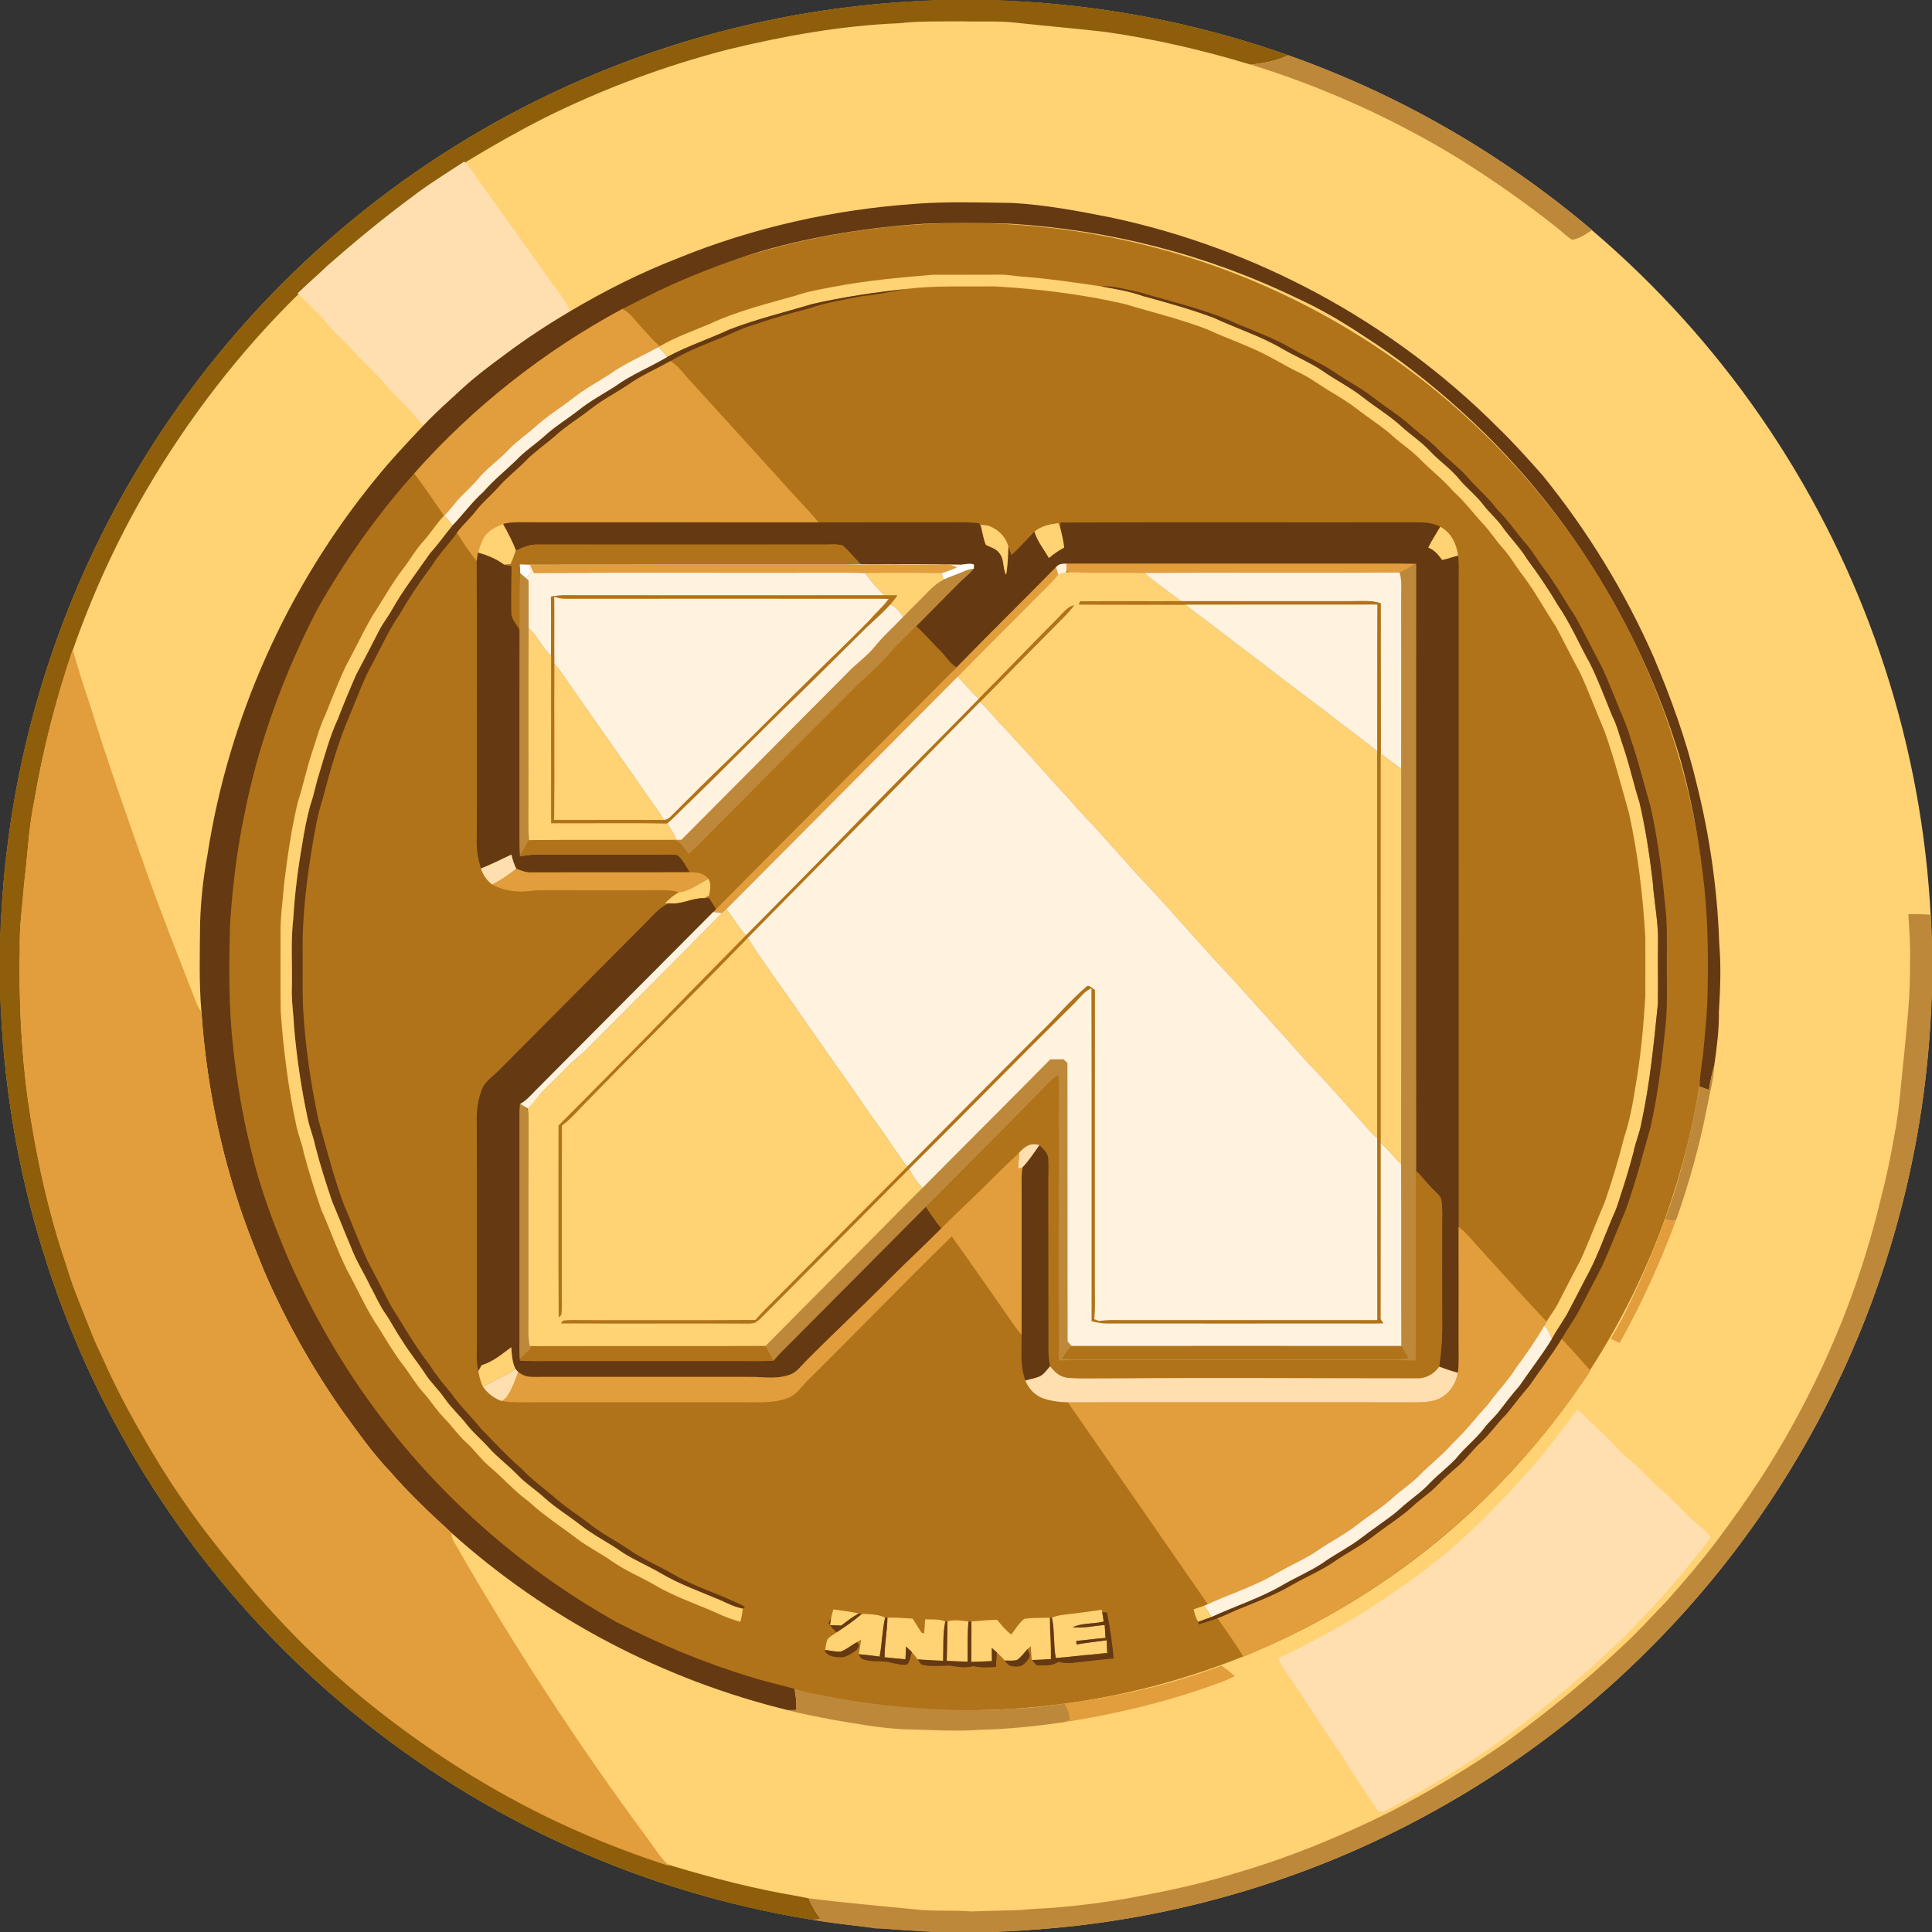 <svg width="24" height="24" viewBox="0 0 24 24" fill="none" xmlns="http://www.w3.org/2000/svg">
<rect x="0" y="0" width="24" height="24" fill="#333333" stroke="none"/>
<g clip-path="url(#clip0_5551_3338)">
<circle cx="12" cy="12" r="12" fill="#FFD274"/>
<circle cx="11.992" cy="12.008" r="9.238" fill="#B17319"/>
<path d="M11.657 0H12.328L12.345 0C13.591 0.042 14.83 0.268 16.005 0.687C15.861 0.756 15.696 0.786 15.538 0.803C14.949 0.625 14.345 0.484 13.736 0.397C13.377 0.355 13.015 0.325 12.656 0.286C12.425 0.256 12.187 0.272 11.953 0.265C11.695 0.268 11.433 0.259 11.176 0.288C10.454 0.318 9.753 0.443 9.051 0.613C8.26 0.816 7.492 1.102 6.761 1.466C6.433 1.633 6.111 1.815 5.796 2.007C5.576 2.15 5.35 2.289 5.143 2.448C4.776 2.718 4.423 3.007 4.08 3.307C3.961 3.422 3.834 3.528 3.716 3.645C2.974 4.372 2.337 5.202 1.812 6.099C1.448 6.725 1.148 7.382 0.908 8.066C0.699 8.679 0.535 9.31 0.427 9.949C0.355 10.289 0.346 10.621 0.302 10.964C0.281 11.241 0.239 11.511 0.247 11.789C0.234 12.421 0.263 13.049 0.349 13.675C0.451 14.37 0.599 15.05 0.826 15.716C0.912 16.006 1.035 16.289 1.147 16.572C1.188 16.677 1.238 16.777 1.285 16.879C1.462 17.281 1.677 17.667 1.902 18.044C2.202 18.551 2.549 19.027 2.927 19.478C3.456 20.134 4.058 20.729 4.72 21.249C5.469 21.833 6.291 22.342 7.161 22.725C7.553 22.901 7.955 23.051 8.364 23.183C8.868 23.334 9.381 23.466 9.901 23.553C9.949 23.562 9.997 23.573 10.046 23.582C10.083 23.674 10.135 23.757 10.192 23.838C10.16 23.843 10.128 23.846 10.096 23.85C7.609 23.453 5.261 22.255 3.492 20.462C2.77 19.743 2.15 18.93 1.636 18.051C0.798 16.618 0.262 15.008 0.076 13.359C0.061 13.253 0.058 13.145 0.04 13.04C0.029 12.807 0.005 12.576 0 12.343V11.672C0.008 11.348 0.039 11.027 0.065 10.704C0.089 10.559 0.101 10.411 0.124 10.265C0.428 8.167 1.302 6.158 2.628 4.503C3.07 3.95 3.564 3.438 4.094 2.97C5.271 1.939 6.653 1.142 8.134 0.639C9.269 0.25 10.459 0.041 11.657 0Z" fill="#8E5E0B"/>
<path d="M16.005 0.687C17.383 1.173 18.663 1.914 19.778 2.857C19.705 2.904 19.616 2.97 19.528 2.978C19.47 2.944 19.42 2.893 19.369 2.851C18.965 2.528 18.542 2.232 18.104 1.959C17.3 1.47 16.437 1.08 15.538 0.803C15.696 0.786 15.861 0.756 16.005 0.687Z" fill="#BE883A"/>
<path d="M5.767 2.007C5.853 2.092 5.916 2.202 5.989 2.301C6.328 2.774 6.663 3.249 7.004 3.719C7.037 3.765 7.061 3.814 7.085 3.865C6.805 4.031 6.532 4.209 6.272 4.405C6.093 4.536 5.916 4.669 5.751 4.819C5.584 4.973 5.414 5.122 5.258 5.288C5.213 5.238 5.169 5.187 5.126 5.135C5.031 5.02 4.914 4.929 4.82 4.813C4.702 4.665 4.558 4.546 4.432 4.405C4.318 4.277 4.188 4.166 4.076 4.036C3.961 3.896 3.825 3.773 3.697 3.644C3.815 3.528 3.941 3.422 4.06 3.307C4.401 3.007 4.752 2.717 5.117 2.447C5.323 2.289 5.548 2.15 5.767 2.007Z" fill="#FFDFB0"/>
<path d="M12.57 2.521C12.983 2.543 13.4 2.622 13.806 2.703C15.606 3.086 17.297 3.999 18.601 5.305C18.799 5.496 18.984 5.702 19.166 5.909C19.721 6.594 20.186 7.352 20.542 8.161C20.758 8.672 20.945 9.186 21.074 9.727C21.238 10.379 21.335 11.051 21.357 11.724C21.381 12.002 21.37 12.284 21.353 12.562C21.356 12.789 21.327 13.012 21.295 13.236C21.264 13.336 21.246 13.437 21.228 13.54C21.189 13.525 21.15 13.51 21.111 13.496C21.118 13.359 21.139 13.226 21.157 13.09C21.18 12.837 21.209 12.583 21.212 12.328C21.224 11.827 21.215 11.326 21.149 10.828C21.09 10.341 20.995 9.857 20.86 9.385C20.36 7.746 19.418 6.249 18.148 5.104C17.769 4.76 17.364 4.444 16.933 4.169C16.666 3.991 16.389 3.829 16.096 3.697C14.987 3.161 13.774 2.852 12.546 2.779C12.189 2.768 11.83 2.765 11.473 2.78C10.796 2.824 10.121 2.931 9.468 3.117C9.091 3.231 8.722 3.369 8.362 3.529C8.149 3.623 7.94 3.733 7.731 3.838C6.759 4.362 5.879 5.053 5.146 5.881C4.684 6.396 4.281 6.967 3.941 7.57C3.526 8.373 3.207 9.24 3.034 10.129C2.942 10.567 2.889 11.014 2.859 11.461C2.843 11.989 2.838 12.505 2.898 13.031C2.945 13.449 3.013 13.867 3.116 14.274C3.22 14.726 3.383 15.165 3.562 15.592C3.87 16.302 4.254 16.974 4.721 17.59C5.514 18.64 6.525 19.519 7.672 20.157C8.205 20.429 8.757 20.661 9.33 20.833C9.508 20.891 9.69 20.928 9.87 20.98C9.887 21.068 9.896 21.153 9.893 21.243C9.858 21.244 9.823 21.244 9.788 21.244C8.242 20.867 6.793 20.108 5.607 19.041C5.343 18.799 5.083 18.554 4.848 18.283C4.624 18.048 4.442 17.786 4.251 17.524C3.873 16.984 3.549 16.406 3.286 15.801C3.194 15.576 3.103 15.351 3.022 15.121C2.737 14.303 2.562 13.443 2.503 12.578C2.47 12.208 2.483 11.832 2.486 11.461C2.495 11.181 2.525 10.902 2.576 10.626C2.839 8.916 3.571 7.289 4.663 5.952C4.849 5.721 5.053 5.505 5.258 5.288C5.414 5.122 5.584 4.973 5.751 4.819C5.916 4.669 6.093 4.536 6.272 4.405C6.532 4.209 6.805 4.031 7.085 3.865C7.511 3.613 7.956 3.388 8.418 3.209C9.352 2.828 10.352 2.604 11.357 2.533C11.759 2.501 12.167 2.516 12.57 2.521Z" fill="#653912"/>
<path d="M11.59 3.413C11.87 3.412 12.15 3.414 12.429 3.412C12.524 3.411 12.615 3.432 12.71 3.437C13.033 3.462 13.354 3.509 13.675 3.557C13.853 3.589 14.03 3.618 14.201 3.678C14.498 3.759 14.791 3.841 15.079 3.948C15.354 4.077 15.666 4.176 15.931 4.333C16.094 4.428 16.272 4.502 16.428 4.606C16.595 4.724 16.776 4.811 16.937 4.939C17.094 5.062 17.269 5.167 17.415 5.302C17.531 5.406 17.66 5.49 17.766 5.605C17.885 5.731 18.028 5.826 18.135 5.961C18.229 6.071 18.341 6.157 18.429 6.273C18.5 6.367 18.59 6.441 18.658 6.537C18.758 6.679 18.882 6.799 18.972 6.948C19.107 7.13 19.234 7.315 19.348 7.511C19.507 7.739 19.618 8.003 19.755 8.247C19.857 8.456 19.939 8.675 20.026 8.889C20.091 9.016 20.121 9.151 20.168 9.284C20.245 9.511 20.295 9.744 20.367 9.972C20.442 10.292 20.491 10.618 20.53 10.945C20.548 11.211 20.607 11.477 20.596 11.742C20.594 11.984 20.598 12.227 20.595 12.469C20.544 12.966 20.497 13.456 20.391 13.945C20.37 14.073 20.316 14.189 20.292 14.316C20.244 14.493 20.193 14.669 20.134 14.843C20.105 14.937 20.077 15.03 20.033 15.118C19.925 15.373 19.833 15.641 19.697 15.882C19.621 16.032 19.543 16.18 19.465 16.329C19.404 16.432 19.334 16.529 19.276 16.635C19.255 16.57 19.23 16.517 19.185 16.466C19.194 16.449 19.203 16.433 19.212 16.417C19.258 16.341 19.312 16.273 19.353 16.194C19.445 16.013 19.538 15.833 19.634 15.654C19.742 15.416 19.833 15.169 19.936 14.93C20.026 14.668 20.107 14.403 20.174 14.134C20.243 13.927 20.283 13.714 20.316 13.5C20.382 13.126 20.416 12.753 20.439 12.375C20.439 12.133 20.439 11.891 20.439 11.649C20.41 11.132 20.348 10.612 20.237 10.106C20.139 9.76 20.052 9.414 19.929 9.075C19.826 8.837 19.737 8.59 19.627 8.355C19.524 8.167 19.43 7.974 19.329 7.785C19.191 7.578 19.076 7.36 18.926 7.16C18.831 7.04 18.76 6.908 18.657 6.796C18.575 6.705 18.511 6.601 18.427 6.511C18.302 6.377 18.195 6.231 18.058 6.108C17.934 5.965 17.788 5.85 17.654 5.718C17.546 5.603 17.417 5.521 17.301 5.417C17.163 5.292 17.008 5.199 16.862 5.084C16.759 5.004 16.65 4.938 16.539 4.871C16.406 4.794 16.287 4.699 16.148 4.633C15.943 4.535 15.754 4.41 15.545 4.323C15.367 4.243 15.182 4.179 15.006 4.095C14.665 3.963 14.317 3.881 13.969 3.776C13.44 3.654 12.901 3.589 12.359 3.558C11.986 3.562 11.617 3.544 11.245 3.591C10.86 3.633 10.476 3.689 10.098 3.775C9.75 3.879 9.4 3.963 9.06 4.094C8.809 4.213 8.536 4.299 8.289 4.434C8.254 4.392 8.219 4.35 8.181 4.31L8.197 4.301C8.391 4.188 8.607 4.111 8.814 4.025C9.15 3.866 9.525 3.774 9.882 3.673C10.036 3.619 10.194 3.594 10.354 3.563C10.764 3.484 11.174 3.448 11.59 3.413Z" fill="#FFD274"/>
<path d="M14.159 3.631C14.56 3.752 14.994 3.846 15.373 4.025C15.589 4.115 15.815 4.198 16.019 4.314C16.201 4.423 16.401 4.502 16.575 4.622C16.733 4.732 16.904 4.817 17.057 4.936C17.214 5.059 17.388 5.164 17.535 5.298C17.646 5.4 17.771 5.48 17.874 5.59C17.984 5.707 18.116 5.799 18.222 5.919C18.346 6.062 18.489 6.182 18.604 6.334C18.738 6.468 18.841 6.624 18.966 6.766C19.042 6.856 19.1 6.959 19.171 7.052C19.323 7.251 19.44 7.464 19.578 7.674C19.679 7.856 19.769 8.044 19.868 8.227C19.941 8.362 19.992 8.506 20.054 8.649C20.123 8.83 20.209 9.002 20.261 9.19C20.355 9.459 20.42 9.734 20.5 10.007C20.593 10.408 20.645 10.828 20.684 11.237C20.713 11.461 20.706 11.682 20.706 11.906C20.703 12.226 20.721 12.527 20.679 12.844C20.639 13.233 20.59 13.616 20.505 13.997C20.405 14.349 20.316 14.7 20.19 15.044C20.09 15.273 20.004 15.508 19.899 15.734C19.813 15.899 19.727 16.064 19.642 16.229C19.574 16.37 19.479 16.494 19.401 16.631C19.278 16.835 19.132 17.021 18.998 17.217C18.898 17.33 18.81 17.451 18.714 17.567C18.6 17.68 18.511 17.814 18.392 17.922C18.29 18.016 18.211 18.13 18.105 18.22C18.017 18.295 17.931 18.372 17.851 18.456C17.757 18.553 17.646 18.623 17.548 18.714C17.402 18.849 17.227 18.954 17.07 19.077C16.908 19.205 16.728 19.292 16.56 19.41C16.405 19.515 16.226 19.589 16.063 19.683C15.843 19.814 15.592 19.907 15.355 20.004C15.278 20.037 15.204 20.076 15.124 20.103C15.047 20.13 14.968 20.153 14.89 20.179C14.888 20.168 14.886 20.157 14.884 20.146C14.938 20.125 14.994 20.106 15.049 20.086C15.349 19.948 15.668 19.847 15.947 19.681C16.104 19.591 16.277 19.517 16.428 19.417C16.542 19.334 16.667 19.269 16.785 19.191C16.89 19.126 16.982 19.045 17.084 18.975C17.186 18.9 17.297 18.829 17.39 18.743C17.513 18.63 17.652 18.541 17.766 18.418C17.869 18.311 17.991 18.222 18.091 18.113C18.198 17.977 18.337 17.874 18.44 17.735C18.49 17.669 18.553 17.615 18.606 17.551C18.694 17.436 18.781 17.323 18.876 17.214C19.008 17.02 19.153 16.836 19.276 16.634C19.334 16.529 19.404 16.431 19.465 16.328C19.543 16.18 19.621 16.032 19.697 15.882C19.833 15.641 19.925 15.373 20.033 15.118C20.077 15.03 20.105 14.937 20.134 14.843C20.193 14.669 20.244 14.492 20.292 14.315C20.316 14.189 20.37 14.072 20.391 13.945C20.497 13.456 20.544 12.966 20.595 12.469C20.598 12.227 20.594 11.984 20.596 11.742C20.607 11.477 20.548 11.211 20.53 10.945C20.491 10.618 20.442 10.292 20.367 9.971C20.295 9.744 20.245 9.51 20.168 9.284C20.121 9.151 20.091 9.016 20.026 8.889C19.939 8.675 19.857 8.455 19.755 8.247C19.618 8.003 19.507 7.739 19.348 7.51C19.234 7.314 19.107 7.129 18.972 6.948C18.882 6.798 18.758 6.679 18.658 6.537C18.59 6.441 18.5 6.366 18.429 6.273C18.341 6.157 18.229 6.071 18.135 5.961C18.028 5.826 17.885 5.73 17.766 5.605C17.66 5.49 17.531 5.405 17.415 5.302C17.269 5.166 17.094 5.062 16.937 4.939C16.776 4.811 16.595 4.724 16.428 4.605C16.272 4.502 16.094 4.427 15.931 4.333C15.666 4.176 15.354 4.077 15.079 3.948C14.791 3.841 14.498 3.758 14.201 3.678C14.03 3.617 13.853 3.589 13.675 3.557C13.836 3.547 14.001 3.6 14.159 3.631Z" fill="#653912"/>
<path d="M11.245 3.591C11.063 3.628 10.883 3.66 10.698 3.681C10.479 3.724 10.257 3.759 10.047 3.832C9.808 3.894 9.573 3.962 9.34 4.042C9.207 4.081 9.087 4.147 8.958 4.197C8.742 4.283 8.53 4.368 8.328 4.485C8.147 4.589 7.961 4.665 7.794 4.785C7.643 4.886 7.484 4.967 7.34 5.08C7.195 5.194 7.037 5.289 6.901 5.412C6.78 5.519 6.647 5.607 6.534 5.722C6.421 5.838 6.294 5.935 6.188 6.056C6.1 6.156 5.998 6.238 5.916 6.343C5.842 6.44 5.75 6.519 5.677 6.617C5.578 6.761 5.453 6.88 5.362 7.031C5.216 7.226 5.083 7.425 4.961 7.637C4.831 7.822 4.744 8.025 4.637 8.224C4.521 8.428 4.44 8.655 4.35 8.872C4.201 9.212 4.101 9.576 4.006 9.934C3.948 10.108 3.917 10.294 3.885 10.474C3.811 10.921 3.752 11.382 3.76 11.836C3.762 12.058 3.756 12.281 3.764 12.503C3.789 12.975 3.857 13.446 3.955 13.908C4.053 14.259 4.142 14.611 4.268 14.954C4.369 15.188 4.457 15.43 4.565 15.662C4.664 15.845 4.756 16.032 4.853 16.216C5.011 16.464 5.153 16.72 5.334 16.952C5.419 17.085 5.516 17.203 5.617 17.323C5.722 17.475 5.856 17.598 5.97 17.742C6.136 17.912 6.296 18.086 6.475 18.242C6.598 18.372 6.739 18.476 6.876 18.59C7.021 18.723 7.186 18.822 7.34 18.943C7.489 19.059 7.654 19.142 7.809 19.247C7.987 19.372 8.19 19.453 8.378 19.564C8.657 19.726 8.972 19.81 9.254 19.961L9.228 19.984C9.13 19.964 9.042 19.922 8.952 19.879C8.707 19.776 8.441 19.681 8.212 19.546C8.058 19.456 7.892 19.386 7.741 19.291C7.563 19.163 7.375 19.075 7.204 18.94C7.055 18.823 6.902 18.732 6.764 18.607C6.652 18.505 6.528 18.427 6.424 18.317C6.312 18.201 6.183 18.108 6.075 17.988C5.987 17.889 5.884 17.804 5.802 17.7C5.714 17.586 5.605 17.491 5.523 17.371C5.45 17.265 5.355 17.179 5.285 17.071C5.19 16.925 5.078 16.791 4.988 16.642C4.914 16.535 4.857 16.418 4.782 16.311C4.707 16.203 4.657 16.079 4.592 15.963C4.516 15.804 4.421 15.658 4.36 15.492C4.28 15.306 4.209 15.116 4.128 14.931C4.049 14.699 3.975 14.465 3.914 14.228C3.892 14.115 3.845 14.01 3.823 13.898C3.742 13.52 3.685 13.135 3.652 12.75C3.646 12.585 3.618 12.424 3.626 12.258C3.632 11.977 3.61 11.693 3.643 11.414C3.661 11.108 3.699 10.802 3.752 10.501C3.777 10.336 3.809 10.171 3.852 10.011C3.899 9.88 3.922 9.742 3.965 9.61C4.034 9.382 4.097 9.147 4.197 8.931C4.268 8.745 4.345 8.562 4.424 8.38C4.521 8.197 4.618 8.014 4.711 7.829C4.758 7.738 4.823 7.659 4.872 7.569C5.011 7.323 5.184 7.102 5.344 6.87C5.443 6.761 5.527 6.641 5.621 6.527C5.753 6.389 5.864 6.235 6.007 6.107C6.131 5.964 6.277 5.848 6.412 5.717C6.519 5.602 6.648 5.521 6.764 5.416C6.894 5.297 7.05 5.203 7.19 5.093C7.334 4.979 7.489 4.896 7.643 4.799C7.842 4.652 8.075 4.562 8.289 4.434C8.536 4.299 8.809 4.212 9.06 4.094C9.4 3.963 9.75 3.879 10.098 3.775C10.476 3.689 10.86 3.633 11.245 3.591Z" fill="#653912"/>
<path d="M7.731 3.838C7.84 3.892 7.894 3.99 7.977 4.076C8.053 4.153 8.113 4.234 8.197 4.301L8.181 4.31C7.976 4.424 7.756 4.516 7.568 4.652C7.42 4.748 7.267 4.828 7.128 4.938C6.966 5.065 6.787 5.173 6.637 5.312C6.525 5.411 6.401 5.493 6.299 5.604C6.185 5.725 6.046 5.818 5.941 5.946C5.877 6.023 5.804 6.09 5.733 6.161C5.656 6.238 5.598 6.33 5.518 6.405L5.516 6.406C5.395 6.23 5.274 6.052 5.146 5.881C5.879 5.054 6.759 4.362 7.731 3.838Z" fill="#E29E3C"/>
<path d="M8.181 4.31C8.219 4.349 8.254 4.391 8.289 4.434C8.075 4.562 7.842 4.652 7.643 4.798C7.489 4.896 7.334 4.978 7.19 5.093C7.05 5.203 6.894 5.297 6.764 5.416C6.648 5.521 6.519 5.602 6.412 5.717C6.277 5.848 6.131 5.964 6.007 6.107C5.864 6.235 5.753 6.389 5.621 6.527C5.587 6.486 5.553 6.444 5.518 6.404C5.598 6.33 5.656 6.238 5.733 6.161C5.804 6.09 5.877 6.023 5.941 5.946C6.046 5.818 6.185 5.725 6.299 5.604C6.401 5.493 6.525 5.411 6.637 5.312C6.787 5.173 6.966 5.065 7.128 4.938C7.267 4.828 7.42 4.748 7.568 4.652C7.756 4.516 7.976 4.424 8.181 4.31Z" fill="#FFF2DE"/>
<path d="M8.328 4.485C8.414 4.537 8.471 4.613 8.536 4.689C8.91 5.101 9.285 5.51 9.671 5.937C9.834 6.124 10.01 6.299 10.169 6.489C8.971 6.488 7.774 6.489 6.576 6.489C6.464 6.488 6.359 6.481 6.249 6.509C6.172 6.539 6.1 6.571 6.043 6.634C5.986 6.696 5.962 6.786 5.939 6.865C5.93 6.9 5.926 6.935 5.922 6.971C5.833 6.859 5.75 6.741 5.677 6.617C5.75 6.519 5.842 6.44 5.916 6.343C5.998 6.238 6.1 6.156 6.188 6.056C6.294 5.935 6.421 5.838 6.534 5.723C6.647 5.607 6.78 5.519 6.901 5.412C7.037 5.289 7.195 5.194 7.34 5.08C7.484 4.967 7.643 4.886 7.794 4.786C7.961 4.665 8.147 4.589 8.328 4.485Z" fill="#E29E3C"/>
<path d="M5.516 6.406L5.518 6.405C5.553 6.444 5.587 6.486 5.621 6.527C5.527 6.641 5.443 6.761 5.344 6.87C5.183 7.102 5.011 7.323 4.872 7.569C4.823 7.659 4.758 7.738 4.711 7.829C4.618 8.014 4.521 8.197 4.424 8.381C4.345 8.562 4.268 8.745 4.197 8.931C4.097 9.147 4.034 9.382 3.965 9.61C3.922 9.742 3.899 9.88 3.852 10.011C3.809 10.171 3.777 10.336 3.752 10.501C3.699 10.802 3.661 11.108 3.643 11.414C3.61 11.693 3.632 11.977 3.626 12.258C3.618 12.424 3.646 12.585 3.652 12.75C3.685 13.135 3.742 13.52 3.823 13.898C3.845 14.011 3.892 14.115 3.914 14.228C3.975 14.465 4.049 14.699 4.128 14.931C4.208 15.117 4.28 15.306 4.36 15.492C4.421 15.658 4.516 15.804 4.592 15.963C4.657 16.079 4.707 16.203 4.782 16.311C4.857 16.418 4.914 16.535 4.988 16.642C5.078 16.792 5.19 16.925 5.285 17.071C5.355 17.179 5.45 17.265 5.523 17.371C5.605 17.491 5.714 17.586 5.802 17.701C5.884 17.804 5.987 17.889 6.075 17.988C6.183 18.108 6.312 18.201 6.424 18.318C6.528 18.427 6.652 18.505 6.764 18.607C6.902 18.732 7.055 18.823 7.204 18.94C7.375 19.075 7.563 19.163 7.741 19.291C7.892 19.386 8.058 19.456 8.212 19.546C8.441 19.681 8.707 19.776 8.952 19.88C9.042 19.922 9.13 19.964 9.228 19.984C9.221 20.039 9.213 20.094 9.196 20.147C9.097 20.117 9.001 20.085 8.909 20.04C8.659 19.928 8.379 19.835 8.135 19.691C7.963 19.591 7.772 19.513 7.61 19.4C7.467 19.299 7.31 19.221 7.169 19.116C6.97 18.962 6.759 18.83 6.575 18.658C6.389 18.524 6.242 18.352 6.067 18.206C5.967 18.119 5.892 18.009 5.793 17.92C5.689 17.827 5.613 17.712 5.515 17.613C5.421 17.518 5.353 17.404 5.263 17.304C5.168 17.201 5.1 17.079 5.015 16.968C4.902 16.822 4.804 16.658 4.708 16.5C4.553 16.276 4.444 16.017 4.311 15.778C4.19 15.533 4.1 15.272 3.989 15.022C3.91 14.791 3.836 14.557 3.774 14.321C3.75 14.201 3.701 14.089 3.678 13.969C3.58 13.509 3.521 13.039 3.487 12.57C3.482 12.247 3.486 11.924 3.485 11.602C3.481 11.39 3.514 11.178 3.531 10.965C3.572 10.632 3.62 10.297 3.698 9.97C3.76 9.78 3.8 9.585 3.861 9.394C3.92 9.219 3.966 9.036 4.046 8.87C4.125 8.671 4.204 8.471 4.294 8.277C4.405 8.074 4.504 7.865 4.617 7.664C4.75 7.463 4.86 7.259 5.005 7.069C5.094 6.953 5.164 6.827 5.263 6.719C5.354 6.618 5.422 6.503 5.516 6.406Z" fill="#FFD274"/>
<path d="M6.576 6.488C7.774 6.489 8.971 6.488 10.169 6.489C10.728 6.488 11.287 6.489 11.846 6.488C11.952 6.486 12.057 6.488 12.163 6.5C12.172 6.52 12.181 6.54 12.191 6.56C12.208 6.629 12.219 6.702 12.246 6.767C12.303 6.8 12.368 6.81 12.41 6.865C12.482 6.949 12.45 7.044 12.498 7.141C12.519 7.026 12.522 6.907 12.526 6.79C12.538 6.825 12.551 6.861 12.564 6.896C12.665 6.804 12.754 6.702 12.85 6.604C12.885 6.722 12.969 6.825 13.03 6.932C13.089 6.881 13.15 6.839 13.219 6.802C13.211 6.72 13.191 6.641 13.172 6.562C13.172 6.538 13.173 6.514 13.173 6.491C14.643 6.485 16.113 6.491 17.583 6.488C17.691 6.488 17.794 6.493 17.892 6.543C17.842 6.63 17.786 6.712 17.743 6.802C17.825 6.835 17.864 6.889 17.916 6.956C17.983 6.941 18.048 6.917 18.114 6.901C18.125 7.008 18.12 7.111 18.12 7.219C18.12 9.893 18.121 12.568 18.12 15.242C18.121 15.732 18.12 16.221 18.12 16.711C18.12 16.827 18.127 16.937 18.11 17.053C18.031 17.033 17.954 17.004 17.877 16.977C17.905 16.788 17.919 16.597 17.915 16.406C17.914 16.008 17.914 15.609 17.914 15.211C17.914 15.111 17.921 15.005 17.904 14.906C17.897 14.859 17.848 14.822 17.817 14.789C17.735 14.713 17.672 14.622 17.591 14.545C17.59 12.031 17.59 9.517 17.591 7.003L17.576 7.005C17.462 7.003 17.348 7.001 17.233 7.002C15.906 7.002 14.578 7.003 13.251 7.002C13.193 7.003 13.157 7.002 13.116 7.047C12.707 7.464 12.29 7.873 11.882 8.292C11.79 8.236 11.748 8.148 11.67 8.075C11.572 7.978 11.483 7.871 11.38 7.78C11.557 7.599 11.737 7.421 11.915 7.24C11.975 7.179 12.042 7.13 12.097 7.065C12.099 7.047 12.099 7.03 12.098 7.013C12.052 6.994 11.99 7.009 11.942 7.015C11.526 7.005 11.11 7.011 10.695 7.011C10.617 6.935 10.549 6.847 10.467 6.776C10.388 6.754 10.296 6.768 10.214 6.765C9.034 6.765 7.849 6.765 6.669 6.765C6.573 6.763 6.495 6.802 6.409 6.839C6.366 6.724 6.308 6.617 6.249 6.509C6.359 6.481 6.464 6.488 6.576 6.488Z" fill="#653912"/>
<path d="M13.146 6.498C13.155 6.519 13.164 6.54 13.172 6.562C13.191 6.641 13.211 6.72 13.219 6.802C13.15 6.839 13.089 6.881 13.03 6.932C12.969 6.825 12.885 6.722 12.85 6.604C12.936 6.531 13.037 6.514 13.146 6.498Z" fill="#FFD274"/>
<path d="M6.249 6.509C6.308 6.617 6.366 6.724 6.409 6.839C6.388 6.896 6.37 6.956 6.342 7.009C6.315 7.012 6.289 7.014 6.262 7.016C6.164 6.942 6.055 6.899 5.939 6.865C5.962 6.786 5.986 6.696 6.043 6.634C6.099 6.571 6.172 6.539 6.249 6.509Z" fill="#FFD274"/>
<path d="M12.182 6.52C12.209 6.522 12.237 6.524 12.264 6.527C12.387 6.563 12.495 6.663 12.526 6.79C12.522 6.907 12.519 7.026 12.498 7.141C12.45 7.044 12.482 6.949 12.41 6.865C12.368 6.81 12.303 6.8 12.246 6.767C12.219 6.702 12.208 6.629 12.191 6.56L12.182 6.52Z" fill="#FFD274"/>
<path d="M17.892 6.543C18.031 6.622 18.089 6.748 18.114 6.901C18.048 6.917 17.983 6.941 17.916 6.956C17.864 6.889 17.825 6.835 17.743 6.802C17.786 6.712 17.842 6.63 17.892 6.543Z" fill="#FFD274"/>
<path d="M6.669 6.765C7.849 6.766 9.034 6.765 10.214 6.765C10.296 6.768 10.388 6.754 10.467 6.776C10.549 6.847 10.617 6.935 10.695 7.011C10.504 7.016 10.312 7.013 10.121 7.014C8.935 7.014 7.748 7.013 6.563 7.015C6.527 7.014 6.492 7.012 6.457 7.011C6.46 7.048 6.462 7.085 6.463 7.123C6.448 7.358 6.458 7.592 6.455 7.827C6.422 7.761 6.352 7.693 6.352 7.618C6.345 7.424 6.354 7.228 6.354 7.034C6.323 7.028 6.292 7.022 6.262 7.016C6.289 7.014 6.315 7.012 6.342 7.009C6.37 6.956 6.388 6.896 6.409 6.839C6.495 6.802 6.573 6.763 6.669 6.765Z" fill="#B17319"/>
<path d="M5.939 6.865C6.055 6.899 6.164 6.942 6.262 7.015C6.292 7.022 6.323 7.028 6.354 7.034C6.354 7.228 6.345 7.424 6.352 7.618C6.352 7.693 6.422 7.761 6.455 7.827C6.453 8.593 6.454 9.359 6.454 10.125C6.455 10.292 6.45 10.458 6.459 10.625L6.458 10.639C6.528 10.626 6.598 10.616 6.669 10.616C7.167 10.618 7.665 10.616 8.162 10.616C8.246 10.617 8.333 10.61 8.416 10.622C8.483 10.673 8.524 10.766 8.57 10.836C7.913 10.838 7.256 10.835 6.599 10.837C6.532 10.84 6.476 10.814 6.414 10.793C6.385 10.734 6.367 10.679 6.353 10.615C6.228 10.675 6.104 10.736 5.975 10.789C5.935 10.661 5.916 10.541 5.923 10.406C5.924 9.261 5.926 8.116 5.922 6.97C5.926 6.935 5.93 6.9 5.939 6.865Z" fill="#653912"/>
<path d="M6.457 7.011C6.492 7.012 6.527 7.014 6.563 7.015C6.574 7.044 6.586 7.073 6.598 7.101C6.578 7.13 6.558 7.159 6.538 7.187C6.513 7.166 6.488 7.144 6.463 7.123C6.462 7.085 6.46 7.048 6.457 7.011Z" fill="white"/>
<path d="M6.563 7.015C7.748 7.013 8.935 7.014 10.121 7.014C10.312 7.013 10.504 7.016 10.695 7.011C11.11 7.011 11.526 7.005 11.942 7.015C11.924 7.033 11.905 7.044 11.884 7.049C11.834 7.022 11.786 7.013 11.73 7.015C11.326 7.02 10.921 7.011 10.517 7.02C9.207 7.021 7.897 7.019 6.588 7.022C6.603 7.054 6.617 7.085 6.633 7.117C7.927 7.111 9.222 7.117 10.517 7.114C10.596 7.114 10.674 7.116 10.752 7.117C10.816 7.224 10.903 7.307 10.988 7.396C9.727 7.397 8.467 7.396 7.206 7.396C7.083 7.397 6.965 7.387 6.844 7.412C6.847 7.658 6.844 7.904 6.846 8.149C6.731 8.049 6.683 7.901 6.567 7.806C6.564 7.607 6.567 7.409 6.564 7.211C6.555 7.203 6.547 7.195 6.538 7.188C6.558 7.159 6.578 7.13 6.598 7.102C6.586 7.073 6.574 7.044 6.563 7.015Z" fill="#FFF2DE"/>
<path d="M11.942 7.015C11.99 7.009 12.052 6.994 12.098 7.013C12.099 7.03 12.099 7.047 12.097 7.065C12.052 7.071 12.013 7.081 11.972 7.1C11.889 7.138 11.802 7.163 11.72 7.202C11.713 7.174 11.705 7.146 11.697 7.117C11.762 7.1 11.823 7.075 11.884 7.049C11.905 7.044 11.924 7.033 11.942 7.015Z" fill="white"/>
<path d="M13.251 7.002C13.25 7.031 13.249 7.061 13.247 7.09L13.243 7.111C13.21 7.121 13.178 7.13 13.145 7.139C13.135 7.108 13.125 7.077 13.116 7.047C13.157 7.002 13.193 7.003 13.251 7.002Z" fill="#FFF2DE"/>
<path d="M13.251 7.002C14.578 7.003 15.906 7.002 17.233 7.002C17.348 7.001 17.462 7.003 17.576 7.005C17.515 7.046 17.455 7.087 17.386 7.112C16.33 7.12 15.271 7.11 14.216 7.117C14.001 7.113 13.787 7.115 13.572 7.115C13.477 7.114 13.379 7.121 13.285 7.108C13.272 7.102 13.259 7.096 13.247 7.09C13.249 7.061 13.25 7.031 13.251 7.002Z" fill="#E29E3C"/>
<path d="M17.576 7.005L17.591 7.003C17.59 9.517 17.59 12.031 17.591 14.545C17.585 15.331 17.596 16.117 17.586 16.903C17.484 16.903 17.382 16.898 17.28 16.896C16.052 16.897 14.824 16.897 13.595 16.896C13.448 16.895 13.3 16.9 13.152 16.902C13.149 15.862 13.152 14.822 13.151 13.781C13.15 13.638 13.155 13.496 13.146 13.353C13.052 13.415 12.984 13.5 12.905 13.579C12.439 14.052 11.969 14.521 11.502 14.992C10.96 15.538 10.417 16.082 9.875 16.628C9.785 16.719 9.692 16.806 9.609 16.904C9.576 16.843 9.542 16.782 9.509 16.721C10.097 16.128 10.688 15.536 11.275 14.941C11.336 14.879 11.399 14.818 11.461 14.756C11.988 14.223 12.521 13.694 13.047 13.16C13.102 13.159 13.158 13.159 13.213 13.159C13.229 13.175 13.244 13.19 13.26 13.206C13.262 14.359 13.259 15.511 13.262 16.663C13.278 16.683 13.294 16.702 13.311 16.721C13.263 16.767 13.229 16.821 13.196 16.878C13.345 16.885 13.493 16.881 13.642 16.882C14.816 16.882 15.99 16.882 17.163 16.882C17.274 16.883 17.385 16.884 17.495 16.874C17.468 16.822 17.439 16.77 17.408 16.72C17.404 15.967 17.409 15.214 17.405 14.461C17.408 12.824 17.407 11.187 17.406 9.55C17.407 8.835 17.406 8.121 17.406 7.406C17.405 7.304 17.417 7.211 17.386 7.112C17.455 7.087 17.515 7.046 17.576 7.005Z" fill="#BE883A"/>
<path d="M6.588 7.022C7.897 7.019 9.207 7.021 10.517 7.02C10.921 7.011 11.326 7.02 11.73 7.015C11.786 7.013 11.834 7.022 11.884 7.049C11.823 7.075 11.762 7.1 11.697 7.117C11.383 7.114 11.068 7.113 10.752 7.117C10.674 7.116 10.596 7.114 10.517 7.114C9.222 7.117 7.927 7.111 6.633 7.117C6.617 7.085 6.603 7.054 6.588 7.022Z" fill="#E29E3C"/>
<path d="M13.116 7.047C13.125 7.077 13.135 7.108 13.145 7.139C13.081 7.216 13.011 7.286 12.939 7.356C12.592 7.706 12.244 8.054 11.897 8.405C10.941 9.365 9.979 10.335 9.023 11.292C9.005 11.309 8.986 11.325 8.968 11.342C8.932 11.337 8.896 11.333 8.859 11.33C8.871 11.318 8.883 11.306 8.895 11.293C9.826 10.351 10.764 9.415 11.697 8.475C11.758 8.413 11.821 8.353 11.882 8.292C12.29 7.873 12.707 7.464 13.116 7.047Z" fill="#E29E3C"/>
<path d="M12.097 7.065C12.042 7.13 11.975 7.179 11.915 7.24C11.737 7.421 11.557 7.599 11.38 7.78C11.265 7.893 11.149 8.003 11.046 8.126C10.886 8.311 10.694 8.458 10.527 8.635C9.902 9.264 9.275 9.892 8.65 10.522C8.619 10.552 8.587 10.581 8.556 10.61C8.487 10.533 8.461 10.443 8.345 10.433L8.4 10.432C8.422 10.432 8.443 10.432 8.465 10.431C9.15 9.744 9.834 9.056 10.518 8.368C10.627 8.249 10.761 8.162 10.864 8.036C10.972 7.9 11.101 7.789 11.22 7.663C11.328 7.555 11.437 7.446 11.544 7.337C11.597 7.282 11.654 7.238 11.72 7.202C11.802 7.163 11.889 7.138 11.972 7.1C12.013 7.081 12.052 7.071 12.097 7.065Z" fill="#BE883A"/>
<path d="M13.285 7.108C13.285 7.108 13.477 7.114 13.572 7.115C13.787 7.115 14.001 7.113 14.216 7.117C14.359 7.243 14.519 7.352 14.671 7.468C14.253 7.471 13.835 7.464 13.417 7.471L13.403 7.509C13.845 7.512 14.287 7.509 14.728 7.511C14.828 7.601 14.938 7.673 15.044 7.754C15.265 7.922 15.483 8.094 15.707 8.259C16.002 8.495 16.311 8.712 16.607 8.948C16.776 9.072 16.942 9.201 17.108 9.331C17.109 10.934 17.109 12.537 17.108 14.139C17.033 14.074 16.969 13.999 16.906 13.922C16.687 13.688 16.484 13.442 16.257 13.216C15.943 12.86 15.624 12.507 15.307 12.155C14.95 11.78 14.613 11.384 14.26 11.004C14.075 10.814 13.906 10.61 13.726 10.416C13.591 10.255 13.436 10.111 13.301 9.949C13.001 9.627 12.716 9.289 12.409 8.973C12.332 8.887 12.26 8.797 12.174 8.719C12.492 8.397 12.809 8.077 13.126 7.755C13.201 7.677 13.28 7.607 13.343 7.518C13.251 7.543 13.208 7.615 13.143 7.678C12.813 8.01 12.49 8.349 12.159 8.681C12.066 8.594 11.982 8.5 11.897 8.405C12.244 8.054 12.592 7.706 12.939 7.356C13.011 7.286 13.081 7.216 13.145 7.139C13.178 7.13 13.21 7.121 13.243 7.111L13.285 7.108Z" fill="#FFD274"/>
<path d="M6.463 7.123C6.488 7.144 6.513 7.166 6.538 7.187C6.547 7.195 6.555 7.203 6.564 7.21C6.567 7.409 6.564 7.607 6.567 7.806C6.562 8.602 6.567 9.399 6.564 10.195C6.563 10.276 6.565 10.356 6.572 10.436C6.537 10.5 6.497 10.562 6.459 10.625C6.45 10.458 6.455 10.292 6.454 10.125C6.454 9.359 6.453 8.593 6.455 7.827C6.458 7.592 6.448 7.357 6.463 7.123Z" fill="#BE883A"/>
<path d="M10.752 7.117C11.068 7.113 11.383 7.114 11.697 7.117C11.705 7.146 11.713 7.174 11.72 7.202C11.654 7.238 11.597 7.282 11.544 7.337C11.437 7.446 11.328 7.555 11.22 7.663C11.174 7.6 11.135 7.54 11.06 7.508C11.09 7.473 11.118 7.435 11.147 7.397C11.094 7.396 11.041 7.396 10.988 7.396C10.903 7.307 10.816 7.224 10.752 7.117Z" fill="#FFD274"/>
<path d="M14.216 7.117C15.271 7.11 16.33 7.12 17.386 7.112C17.417 7.211 17.405 7.304 17.406 7.406C17.406 8.121 17.407 8.835 17.406 9.55C17.318 9.491 17.236 9.426 17.152 9.363C17.151 8.74 17.153 8.117 17.151 7.494C17.03 7.454 16.914 7.47 16.79 7.468C16.084 7.468 15.377 7.469 14.671 7.468C14.519 7.352 14.359 7.243 14.216 7.117Z" fill="#FFF2DE"/>
<path d="M7.206 7.396C8.467 7.396 9.727 7.397 10.988 7.396C11.041 7.396 11.094 7.396 11.147 7.397C11.118 7.435 11.09 7.473 11.06 7.508C10.968 7.612 10.864 7.701 10.764 7.795C10.486 8.07 10.21 8.347 9.93 8.62C9.454 9.079 8.993 9.554 8.516 10.012C8.44 10.086 8.368 10.164 8.286 10.231C7.806 10.221 7.326 10.23 6.846 10.227C6.845 9.534 6.845 8.842 6.845 8.149C6.844 7.904 6.847 7.658 6.844 7.412C6.965 7.387 7.083 7.397 7.206 7.396Z" fill="#B17319"/>
<path d="M6.885 7.414C6.929 7.426 6.973 7.439 7.019 7.438C8.301 7.436 9.585 7.439 10.867 7.438C10.924 7.437 10.982 7.438 11.039 7.44C10.972 7.535 10.882 7.609 10.807 7.698C10.591 7.918 10.37 8.132 10.149 8.347C9.786 8.702 9.43 9.063 9.067 9.418C8.821 9.654 8.578 9.895 8.337 10.137C8.309 10.165 8.287 10.181 8.247 10.186C8.173 10.064 8.086 9.953 8.007 9.835C7.692 9.387 7.379 8.936 7.064 8.488C7.008 8.404 6.953 8.321 6.887 8.245C6.884 7.968 6.889 7.691 6.885 7.414Z" fill="#FFF2DE"/>
<path d="M13.417 7.471C13.835 7.464 14.253 7.471 14.671 7.468C15.377 7.469 16.084 7.468 16.79 7.468C16.914 7.47 17.03 7.454 17.151 7.494C17.153 8.117 17.151 8.74 17.152 9.363C17.151 10.975 17.152 12.588 17.152 14.2C17.151 14.929 17.153 15.659 17.151 16.388C17.163 16.405 17.175 16.422 17.186 16.439C17.07 16.443 16.953 16.442 16.837 16.441C15.803 16.442 14.769 16.441 13.735 16.441C13.675 16.44 13.618 16.426 13.56 16.414C13.559 15.035 13.563 13.656 13.558 12.278C13.469 12.313 13.419 12.393 13.352 12.459C12.662 13.14 11.984 13.834 11.297 14.518C10.704 15.117 10.108 15.714 9.514 16.312C9.472 16.354 9.429 16.403 9.378 16.433C9.325 16.447 9.266 16.441 9.211 16.442C8.463 16.439 7.715 16.444 6.967 16.44C6.976 16.424 6.986 16.413 6.997 16.405C7.088 16.392 7.183 16.401 7.276 16.399C7.978 16.398 8.681 16.402 9.383 16.398C9.471 16.296 9.568 16.204 9.662 16.109C10.196 15.571 10.732 15.034 11.266 14.495C11.823 13.935 12.38 13.374 12.936 12.814C13.128 12.628 13.296 12.425 13.501 12.252C13.528 12.229 13.577 12.286 13.602 12.297C13.6 13.534 13.602 14.771 13.601 16.008C13.601 16.135 13.607 16.26 13.592 16.388C13.613 16.395 13.633 16.403 13.653 16.411C13.751 16.393 13.847 16.399 13.945 16.399C15 16.399 16.054 16.399 17.109 16.399C17.107 15.646 17.109 14.893 17.108 14.139C17.109 12.537 17.109 10.934 17.108 9.331C17.11 8.724 17.106 8.117 17.11 7.51C16.316 7.512 15.522 7.51 14.728 7.511C14.287 7.509 13.845 7.513 13.403 7.509L13.417 7.471Z" fill="#B17319"/>
<path d="M11.06 7.509C11.135 7.54 11.174 7.6 11.22 7.663C11.1 7.79 10.972 7.9 10.864 8.036C10.761 8.162 10.627 8.249 10.518 8.368C9.834 9.056 9.15 9.744 8.465 10.432C8.443 10.432 8.422 10.432 8.4 10.433C8.373 10.359 8.332 10.295 8.286 10.232C8.368 10.164 8.44 10.086 8.516 10.013C8.993 9.554 9.454 9.079 9.93 8.62C10.21 8.347 10.486 8.07 10.764 7.795C10.864 7.701 10.968 7.612 11.06 7.509Z" fill="#FFF2DE"/>
<path d="M13.343 7.518C13.28 7.607 13.201 7.677 13.126 7.755C12.809 8.077 12.491 8.397 12.174 8.719L12.169 8.724C11.857 9.04 11.544 9.356 11.235 9.675C10.589 10.337 9.935 10.991 9.288 11.652C8.601 12.361 7.899 13.056 7.211 13.764C7.138 13.841 7.067 13.919 6.981 13.982C6.977 14.672 6.98 15.364 6.979 16.055C6.977 16.147 6.987 16.243 6.973 16.335C6.963 16.346 6.952 16.356 6.94 16.366C6.935 15.572 6.938 14.776 6.938 13.981C7.72 13.2 8.489 12.406 9.265 11.62C9.658 11.221 10.052 10.825 10.443 10.425C11.01 9.839 11.588 9.263 12.159 8.681C12.49 8.349 12.812 8.01 13.143 7.678C13.208 7.615 13.251 7.543 13.343 7.518Z" fill="#B17319"/>
<path d="M14.728 7.511C15.522 7.51 16.316 7.511 17.11 7.51C17.106 8.117 17.11 8.724 17.108 9.331C16.942 9.201 16.776 9.072 16.607 8.948C16.311 8.712 16.002 8.495 15.707 8.259C15.483 8.094 15.265 7.922 15.044 7.754C14.938 7.673 14.827 7.6 14.728 7.511Z" fill="#FFF2DE"/>
<path d="M11.38 7.78C11.483 7.871 11.572 7.978 11.67 8.075C11.748 8.148 11.79 8.236 11.882 8.292C11.821 8.353 11.758 8.413 11.697 8.475C10.764 9.415 9.826 10.352 8.895 11.293C8.866 11.248 8.838 11.203 8.811 11.157C8.789 11.157 8.768 11.157 8.746 11.157C8.767 11.147 8.787 11.137 8.808 11.126C8.822 11.054 8.838 10.989 8.802 10.919C8.74 10.842 8.662 10.835 8.57 10.836C8.524 10.766 8.483 10.673 8.416 10.622C8.333 10.61 8.246 10.617 8.162 10.616C7.665 10.616 7.167 10.618 6.669 10.616C6.598 10.616 6.528 10.626 6.458 10.639L6.459 10.625C6.497 10.562 6.537 10.5 6.572 10.436C7.163 10.43 7.754 10.435 8.345 10.433C8.461 10.443 8.487 10.533 8.556 10.61C8.587 10.581 8.619 10.552 8.65 10.522C9.275 9.892 9.902 9.264 10.527 8.635C10.694 8.458 10.886 8.311 11.046 8.126C11.149 8.003 11.266 7.893 11.38 7.78Z" fill="#B17319"/>
<path d="M6.567 7.806C6.683 7.901 6.731 8.049 6.846 8.149C6.846 8.842 6.845 9.534 6.846 10.227C7.326 10.23 7.806 10.221 8.286 10.231C8.332 10.295 8.373 10.359 8.4 10.432L8.345 10.433C7.754 10.435 7.163 10.43 6.572 10.436C6.565 10.356 6.563 10.276 6.564 10.195C6.567 9.399 6.562 8.602 6.567 7.806Z" fill="#FFD274"/>
<path d="M0.903 8.066C0.964 8.29 1.036 8.511 1.11 8.731C1.327 9.435 1.574 10.134 1.82 10.829C2.013 11.376 2.229 11.914 2.438 12.455C2.456 12.498 2.479 12.539 2.503 12.578C2.562 13.443 2.737 14.303 3.022 15.122C3.103 15.351 3.194 15.576 3.286 15.801C3.549 16.406 3.873 16.984 4.251 17.525C4.442 17.786 4.624 18.048 4.848 18.284C5.083 18.554 5.343 18.799 5.607 19.041C5.611 19.075 5.615 19.107 5.631 19.137C6.364 20.42 7.171 21.66 8.05 22.846C8.133 22.959 8.213 23.094 8.322 23.183C7.915 23.051 7.515 22.901 7.125 22.725C6.26 22.342 5.442 21.833 4.697 21.249C4.037 20.73 3.438 20.134 2.913 19.478C2.536 19.028 2.191 18.551 1.892 18.044C1.669 17.667 1.455 17.281 1.279 16.879C1.232 16.777 1.182 16.677 1.141 16.572C1.03 16.289 0.908 16.006 0.822 15.716C0.596 15.05 0.449 14.37 0.347 13.675C0.262 13.049 0.233 12.422 0.246 11.789C0.238 11.511 0.279 11.241 0.3 10.964C0.344 10.621 0.354 10.289 0.425 9.949C0.532 9.31 0.695 8.68 0.903 8.066Z" fill="#E29E3C"/>
<path d="M6.887 8.245C6.953 8.321 7.008 8.404 7.064 8.487C7.379 8.936 7.692 9.387 8.007 9.835C8.086 9.953 8.173 10.064 8.247 10.186C7.792 10.183 7.338 10.187 6.884 10.185C6.891 9.539 6.883 8.892 6.887 8.245Z" fill="#FFD274"/>
<path d="M11.897 8.405C11.982 8.5 12.066 8.594 12.159 8.681C11.588 9.263 11.01 9.839 10.443 10.425C10.052 10.825 9.658 11.222 9.265 11.62C9.173 11.519 9.104 11.402 9.023 11.293C9.979 10.335 10.941 9.365 11.897 8.405Z" fill="#FFF2DE"/>
<path d="M12.169 8.724L12.174 8.719C12.26 8.797 12.332 8.887 12.409 8.973C12.716 9.289 13.001 9.627 13.301 9.949C13.436 10.111 13.591 10.255 13.726 10.416C13.906 10.61 14.075 10.814 14.26 11.004C14.613 11.384 14.95 11.78 15.307 12.155C15.623 12.507 15.943 12.86 16.257 13.215C16.484 13.442 16.687 13.688 16.906 13.922C16.969 13.999 17.033 14.074 17.108 14.139C17.109 14.893 17.107 15.646 17.109 16.399C16.054 16.398 15 16.399 13.945 16.399C13.847 16.399 13.751 16.393 13.653 16.411C13.633 16.403 13.613 16.395 13.593 16.387C13.607 16.26 13.601 16.135 13.601 16.008C13.602 14.771 13.6 13.534 13.602 12.297C13.577 12.285 13.528 12.229 13.501 12.252C13.296 12.425 13.128 12.628 12.936 12.814C12.38 13.374 11.823 13.935 11.266 14.494C11.176 14.368 11.087 14.242 11.002 14.112C10.89 13.959 10.78 13.805 10.674 13.647C10.359 13.199 10.044 12.751 9.731 12.3C9.58 12.086 9.427 11.875 9.288 11.652C9.935 10.991 10.589 10.337 11.235 9.675C11.544 9.356 11.857 9.04 12.169 8.724Z" fill="#FFF2DE"/>
<path d="M17.152 9.363C17.236 9.426 17.318 9.491 17.406 9.55C17.407 11.186 17.408 12.824 17.405 14.461C17.316 14.378 17.247 14.278 17.152 14.2C17.152 12.588 17.151 10.975 17.152 9.363Z" fill="#FFD274"/>
<path d="M6.353 10.616C6.367 10.679 6.385 10.735 6.414 10.793C6.319 10.865 6.221 10.937 6.114 10.989C6.049 10.936 5.999 10.871 5.975 10.789C6.104 10.737 6.228 10.676 6.353 10.616Z" fill="#FFDFB0"/>
<path d="M6.414 10.793C6.476 10.814 6.532 10.841 6.599 10.837C7.256 10.835 7.913 10.838 8.57 10.836C8.662 10.836 8.74 10.842 8.802 10.919C8.682 10.974 8.566 11.073 8.436 11.083C8.312 11.045 8.195 11.062 8.069 11.06C7.626 11.059 7.182 11.061 6.739 11.059C6.685 11.059 6.631 11.062 6.578 11.068C6.423 11.088 6.251 11.065 6.114 10.988C6.221 10.937 6.319 10.864 6.414 10.793Z" fill="#E29E3C"/>
<path d="M8.802 10.919C8.838 10.989 8.822 11.054 8.808 11.126C8.787 11.137 8.767 11.147 8.746 11.157C8.59 11.153 8.468 11.242 8.31 11.221L8.261 11.22C8.315 11.167 8.369 11.118 8.436 11.083C8.566 11.073 8.682 10.974 8.802 10.919Z" fill="#FFD274"/>
<path d="M8.746 11.158C8.768 11.157 8.789 11.157 8.811 11.157C8.838 11.203 8.866 11.248 8.895 11.294C8.883 11.306 8.871 11.318 8.859 11.33C8.122 12.07 7.386 12.81 6.649 13.55C6.589 13.611 6.537 13.674 6.46 13.714C6.45 13.823 6.454 13.93 6.454 14.039C6.454 14.891 6.454 15.742 6.454 16.594C6.454 16.69 6.45 16.788 6.458 16.883L6.461 16.902C6.576 16.91 6.693 16.907 6.809 16.907C7.595 16.907 8.379 16.907 9.165 16.907C9.313 16.907 9.461 16.909 9.609 16.904C9.692 16.806 9.785 16.719 9.875 16.628C10.417 16.082 10.96 15.538 11.502 14.992C11.562 15.084 11.625 15.174 11.694 15.259C11.491 15.465 11.278 15.66 11.074 15.865C10.722 16.221 10.354 16.562 10.001 16.919C9.948 16.974 9.896 17.044 9.823 17.073C9.672 17.131 9.531 17.112 9.374 17.105C8.457 17.105 7.54 17.104 6.622 17.105C6.546 17.106 6.497 17.089 6.437 17.044C6.425 17.031 6.414 17.018 6.403 17.005C6.361 16.919 6.358 16.83 6.351 16.736C6.232 16.823 6.128 16.915 5.984 16.959C5.969 16.983 5.955 17.008 5.942 17.033C5.913 16.909 5.925 16.79 5.924 16.664C5.923 15.758 5.925 14.851 5.923 13.945C5.917 13.794 5.937 13.645 5.998 13.505C6.047 13.416 6.146 13.353 6.216 13.278C6.825 12.664 7.436 12.052 8.046 11.438C8.13 11.354 8.197 11.268 8.31 11.221C8.468 11.242 8.59 11.153 8.746 11.158Z" fill="#653912"/>
<path d="M9.023 11.293C9.104 11.402 9.173 11.519 9.265 11.62C8.489 12.406 7.72 13.2 6.938 13.981C6.938 14.776 6.935 15.572 6.94 16.366C6.952 16.356 6.963 16.346 6.973 16.335C6.987 16.243 6.977 16.147 6.979 16.055C6.98 15.364 6.977 14.673 6.981 13.982C7.067 13.919 7.138 13.842 7.211 13.764C7.899 13.056 8.601 12.361 9.288 11.652C9.427 11.875 9.58 12.086 9.731 12.3C10.044 12.751 10.359 13.199 10.674 13.647C10.78 13.805 10.89 13.959 11.002 14.112C11.087 14.242 11.176 14.368 11.266 14.495C10.732 15.034 10.196 15.57 9.662 16.109C9.568 16.204 9.471 16.296 9.383 16.397C8.681 16.402 7.978 16.398 7.276 16.399C7.183 16.401 7.088 16.392 6.997 16.405C6.986 16.413 6.976 16.424 6.967 16.44C7.715 16.444 8.463 16.439 9.211 16.442C9.266 16.441 9.325 16.447 9.378 16.433C9.429 16.403 9.472 16.354 9.514 16.312C10.108 15.714 10.704 15.117 11.297 14.518C11.336 14.612 11.39 14.685 11.461 14.756C11.399 14.818 11.336 14.879 11.275 14.941C10.688 15.536 10.097 16.127 9.509 16.721C8.533 16.722 6.565 16.75 6.565 16.75C6.501 15.877 6.565 14.961 6.565 14.086C6.564 14 6.57 13.913 6.562 13.828C6.554 13.742 6.559 13.771 6.559 13.771C6.559 13.771 6.685 13.613 6.758 13.543C6.861 13.442 6.961 13.34 7.062 13.238C7.141 13.16 7.231 13.097 7.308 13.017C7.86 12.457 8.42 11.905 8.968 11.342C8.986 11.325 9.005 11.309 9.023 11.293Z" fill="#FFD274"/>
<path d="M8.859 11.33C8.896 11.333 8.932 11.337 8.968 11.342C8.42 11.905 7.86 12.457 7.308 13.016C7.231 13.097 7.14 13.16 7.062 13.238C6.961 13.339 6.861 13.442 6.758 13.542C6.685 13.613 6.63 13.698 6.559 13.771C6.541 13.761 6.522 13.75 6.504 13.739L6.46 13.714C6.537 13.674 6.589 13.611 6.649 13.55C7.386 12.81 8.122 12.07 8.859 11.33Z" fill="#FFF2DE"/>
<path d="M23.988 11.363C23.99 11.461 23.996 11.558 24 11.656V12.35C23.98 12.859 23.935 13.372 23.854 13.875C23.462 16.378 22.256 18.742 20.45 20.52C19.462 21.509 18.288 22.316 17.02 22.901C15.692 23.512 14.255 23.88 12.797 23.974C12.661 23.989 12.524 23.99 12.388 24H11.584C11.346 23.988 11.11 23.963 10.872 23.956C10.615 23.914 10.353 23.896 10.096 23.85C10.128 23.846 10.16 23.842 10.192 23.838C10.135 23.757 10.083 23.674 10.046 23.582C10.479 23.637 10.914 23.673 11.348 23.717C11.588 23.747 11.829 23.725 12.071 23.745C12.274 23.735 12.477 23.735 12.68 23.727C12.844 23.708 13.008 23.709 13.172 23.691C13.445 23.669 13.718 23.631 13.988 23.586C14.438 23.503 14.896 23.41 15.333 23.274C16 23.081 16.65 22.815 17.272 22.506C17.769 22.246 18.252 21.961 18.712 21.639C19.208 21.276 19.69 20.889 20.137 20.465C20.341 20.28 20.526 20.072 20.718 19.874C20.94 19.623 21.158 19.368 21.359 19.098C21.698 18.643 22.016 18.169 22.287 17.669C22.766 16.798 23.133 15.863 23.363 14.895C23.433 14.63 23.488 14.361 23.535 14.091C23.598 13.77 23.613 13.452 23.651 13.129C23.689 12.736 23.733 12.349 23.727 11.953C23.734 11.753 23.718 11.555 23.706 11.356C23.801 11.353 23.894 11.358 23.988 11.363Z" fill="#BE883A"/>
<path d="M13.558 12.278C13.563 13.656 13.559 15.035 13.56 16.414C13.618 16.426 13.675 16.44 13.735 16.441C14.769 16.441 15.803 16.442 16.837 16.441C16.953 16.442 17.07 16.443 17.186 16.439C17.175 16.422 17.163 16.405 17.151 16.388C17.153 15.659 17.151 14.929 17.152 14.2C17.247 14.278 17.316 14.378 17.405 14.461C17.409 15.214 17.404 15.967 17.408 16.721C16.042 16.722 14.676 16.72 13.311 16.721C13.295 16.702 13.278 16.683 13.262 16.663C13.259 15.511 13.262 14.359 13.26 13.206C13.244 13.191 13.229 13.175 13.213 13.159C13.158 13.159 13.102 13.16 13.047 13.16C12.521 13.694 11.988 14.223 11.461 14.756C11.39 14.685 11.336 14.613 11.297 14.518C11.984 13.834 12.662 13.14 13.352 12.459C13.419 12.393 13.469 12.313 13.558 12.278Z" fill="#FFF2DE"/>
<path d="M21.295 13.236C21.287 13.417 21.236 13.586 21.204 13.763C21.112 14.234 20.983 14.695 20.824 15.148C20.809 15.154 20.793 15.161 20.778 15.167C20.746 15.16 20.715 15.152 20.684 15.145C20.884 14.619 21.011 14.048 21.111 13.496C21.15 13.51 21.189 13.525 21.228 13.54C21.246 13.437 21.264 13.336 21.295 13.236Z" fill="#BE883A"/>
<path d="M13.146 13.352C13.155 13.495 13.15 13.638 13.151 13.781C13.152 14.821 13.149 15.862 13.152 16.902C13.3 16.9 13.448 16.895 13.595 16.896C14.824 16.897 16.052 16.897 17.28 16.896C17.382 16.898 17.484 16.903 17.586 16.903C17.596 16.117 17.585 15.331 17.591 14.545C17.672 14.622 17.735 14.713 17.817 14.789C17.848 14.822 17.897 14.859 17.904 14.906C17.922 15.005 17.914 15.111 17.915 15.211C17.914 15.609 17.914 16.008 17.915 16.406C17.919 16.597 17.905 16.788 17.877 16.977C17.824 17.06 17.727 17.116 17.63 17.122C16.352 17.122 15.082 17.112 13.805 17.123C13.626 17.12 13.445 17.131 13.266 17.116C13.168 17.107 13.102 17.047 13.045 16.972C13.015 16.844 13.026 16.703 13.024 16.57C13.023 15.938 13.023 15.305 13.022 14.672C13.022 14.578 13.029 14.483 13.021 14.39C13.017 14.319 12.958 14.272 12.913 14.226C12.801 14.189 12.731 14.242 12.659 14.321C12.54 14.434 12.42 14.546 12.305 14.664C12.104 14.866 11.893 15.056 11.694 15.259C11.625 15.174 11.562 15.084 11.502 14.992C11.969 14.521 12.439 14.052 12.905 13.579C12.984 13.5 13.052 13.415 13.146 13.352Z" fill="#B17319"/>
<path d="M6.46 13.714L6.504 13.739C6.528 13.764 6.562 13.79 6.562 13.828C6.57 13.913 6.564 14 6.565 14.086C6.565 14.852 6.565 15.617 6.565 16.383C6.565 16.497 6.557 16.609 6.581 16.722C6.583 16.733 6.585 16.744 6.587 16.756C6.545 16.799 6.502 16.841 6.458 16.883C6.45 16.788 6.454 16.69 6.454 16.594C6.454 15.742 6.454 14.891 6.454 14.039C6.454 13.93 6.45 13.823 6.46 13.714Z" fill="#BE883A"/>
<path d="M12.913 14.226C12.845 14.321 12.783 14.418 12.702 14.502C12.683 14.508 12.665 14.514 12.646 14.519C12.653 14.453 12.657 14.387 12.659 14.321C12.731 14.242 12.801 14.189 12.913 14.226Z" fill="#FFDFB0"/>
<path d="M12.913 14.226C12.958 14.272 13.017 14.319 13.021 14.39C13.029 14.483 13.022 14.578 13.022 14.672C13.023 15.305 13.023 15.937 13.024 16.57C13.026 16.703 13.015 16.844 13.045 16.972C13.006 17.015 12.966 17.078 12.911 17.1C12.855 17.122 12.795 17.134 12.737 17.148C12.667 16.956 12.696 16.781 12.69 16.581C12.692 15.992 12.691 15.402 12.691 14.812C12.692 14.711 12.684 14.602 12.702 14.502C12.783 14.418 12.845 14.321 12.913 14.226Z" fill="#653912"/>
<path d="M12.659 14.321C12.657 14.388 12.653 14.454 12.646 14.519C12.665 14.514 12.683 14.508 12.702 14.502C12.684 14.602 12.692 14.711 12.691 14.813C12.691 15.402 12.692 15.992 12.69 16.581C12.614 16.494 12.553 16.397 12.486 16.302C12.266 15.987 12.047 15.672 11.823 15.359C11.225 15.941 10.644 16.545 10.05 17.132C9.973 17.204 9.905 17.313 9.809 17.358C9.649 17.427 9.475 17.421 9.305 17.419C8.426 17.419 7.548 17.419 6.669 17.419C6.521 17.418 6.381 17.427 6.233 17.404C6.26 17.387 6.284 17.371 6.301 17.344C6.361 17.254 6.4 17.145 6.437 17.044C6.497 17.089 6.546 17.106 6.622 17.105C7.54 17.104 8.457 17.105 9.374 17.105C9.531 17.112 9.672 17.131 9.823 17.073C9.896 17.044 9.948 16.974 10.001 16.919C10.354 16.562 10.722 16.221 11.074 15.865C11.278 15.66 11.491 15.465 11.694 15.259C11.893 15.056 12.104 14.866 12.305 14.664C12.42 14.547 12.54 14.434 12.659 14.321Z" fill="#E29E3C"/>
<path d="M20.684 15.145C20.715 15.152 20.746 15.16 20.778 15.167C20.793 15.161 20.809 15.154 20.824 15.148C20.627 15.677 20.396 16.192 20.12 16.683C20.083 16.666 20.046 16.648 20.009 16.631C20.11 16.464 20.198 16.293 20.279 16.116C20.432 15.799 20.563 15.474 20.684 15.145Z" fill="#E29E3C"/>
<path d="M18.12 15.242C18.212 15.312 18.283 15.4 18.359 15.486C18.644 15.795 18.922 16.113 19.212 16.417C19.203 16.433 19.194 16.449 19.185 16.466C19.078 16.653 18.954 16.827 18.827 17C18.726 17.162 18.591 17.294 18.481 17.45C18.335 17.608 18.205 17.779 18.047 17.927C17.916 18.079 17.756 18.197 17.618 18.341C17.52 18.438 17.402 18.513 17.3 18.607C17.162 18.732 17.007 18.824 16.861 18.939C16.699 19.067 16.519 19.154 16.352 19.271C16.245 19.344 16.123 19.401 16.009 19.461C15.873 19.53 15.748 19.612 15.608 19.672C15.409 19.764 15.202 19.835 15.004 19.928C14.425 19.093 13.846 18.254 13.265 17.42C14.657 17.418 16.05 17.42 17.443 17.42C17.576 17.419 17.733 17.43 17.859 17.383C17.997 17.325 18.082 17.199 18.11 17.053C18.127 16.938 18.12 16.828 18.12 16.711C18.12 16.221 18.121 15.732 18.12 15.242Z" fill="#E29E3C"/>
<path d="M19.185 16.466C19.23 16.517 19.255 16.569 19.276 16.635C19.153 16.836 19.008 17.02 18.876 17.214C18.781 17.323 18.694 17.436 18.606 17.551C18.553 17.615 18.49 17.669 18.44 17.736C18.337 17.874 18.198 17.977 18.091 18.113C17.991 18.222 17.869 18.311 17.766 18.418C17.652 18.542 17.513 18.63 17.39 18.743C17.297 18.829 17.186 18.9 17.084 18.976C16.982 19.046 16.89 19.126 16.785 19.191C16.667 19.269 16.542 19.334 16.428 19.418C16.277 19.517 16.104 19.591 15.947 19.681C15.668 19.847 15.349 19.948 15.049 20.086C15.019 20.039 14.989 19.993 14.96 19.946L15.004 19.928C15.202 19.835 15.409 19.764 15.608 19.672C15.748 19.612 15.873 19.53 16.009 19.461C16.123 19.401 16.245 19.344 16.352 19.271C16.519 19.154 16.699 19.067 16.861 18.939C17.007 18.824 17.162 18.732 17.3 18.607C17.402 18.513 17.52 18.438 17.618 18.341C17.756 18.197 17.916 18.079 18.047 17.927C18.205 17.779 18.335 17.608 18.481 17.45C18.591 17.294 18.726 17.162 18.827 17C18.954 16.827 19.078 16.652 19.185 16.466Z" fill="#FFF2DE"/>
<path d="M19.401 16.631C19.52 16.763 19.642 16.893 19.757 17.029C19.182 17.909 18.453 18.689 17.622 19.328C16.957 19.841 16.22 20.26 15.446 20.581C15.351 20.415 15.232 20.262 15.124 20.103C15.204 20.076 15.278 20.037 15.355 20.004C15.592 19.907 15.843 19.814 16.063 19.683C16.226 19.589 16.405 19.515 16.56 19.41C16.728 19.293 16.908 19.205 17.07 19.077C17.227 18.955 17.402 18.849 17.548 18.714C17.646 18.623 17.757 18.553 17.851 18.457C17.931 18.373 18.017 18.295 18.105 18.22C18.211 18.13 18.29 18.017 18.392 17.922C18.511 17.814 18.6 17.68 18.714 17.567C18.81 17.451 18.898 17.33 18.998 17.217C19.132 17.021 19.278 16.835 19.401 16.631Z" fill="#E29E3C"/>
<path d="M6.581 16.722C7.557 16.72 8.533 16.722 9.509 16.721C9.542 16.782 9.576 16.842 9.609 16.904C9.461 16.909 9.313 16.907 9.165 16.907C8.379 16.907 7.595 16.907 6.809 16.907C6.693 16.907 6.576 16.91 6.461 16.902L6.458 16.883C6.502 16.841 6.545 16.799 6.587 16.756C6.585 16.744 6.583 16.733 6.581 16.722Z" fill="#B17319"/>
<path d="M13.311 16.721C14.676 16.72 16.042 16.722 17.408 16.721C17.439 16.771 17.468 16.822 17.495 16.874C17.385 16.884 17.274 16.883 17.163 16.882C15.99 16.882 14.816 16.882 13.642 16.882C13.493 16.881 13.345 16.885 13.196 16.878C13.229 16.821 13.263 16.767 13.311 16.721Z" fill="#B17319"/>
<path d="M6.351 16.736C6.358 16.83 6.361 16.919 6.403 17.005C6.278 17.098 6.131 17.145 6.001 17.229C5.97 17.168 5.953 17.101 5.942 17.033C5.955 17.008 5.969 16.983 5.984 16.959C6.128 16.915 6.232 16.823 6.351 16.736Z" fill="#FFD274"/>
<path d="M13.045 16.972C13.102 17.047 13.168 17.107 13.266 17.116C13.445 17.131 13.626 17.12 13.805 17.123C15.082 17.112 16.352 17.122 17.63 17.122C17.727 17.116 17.824 17.061 17.877 16.977C17.954 17.005 18.031 17.033 18.11 17.053C18.082 17.199 17.997 17.325 17.859 17.383C17.733 17.431 17.576 17.419 17.443 17.42C16.05 17.42 14.657 17.418 13.265 17.42C13.162 17.419 13.058 17.404 12.961 17.372C12.855 17.334 12.779 17.251 12.737 17.149C12.795 17.134 12.855 17.123 12.911 17.101C12.966 17.078 13.006 17.015 13.045 16.972Z" fill="#FFDFB0"/>
<path d="M6.403 17.005C6.414 17.018 6.425 17.031 6.437 17.044C6.4 17.145 6.361 17.254 6.301 17.343C6.284 17.371 6.26 17.387 6.233 17.404C6.138 17.372 6.06 17.31 6.001 17.229C6.131 17.145 6.278 17.098 6.403 17.005Z" fill="#FFDFB0"/>
<path d="M19.595 17.509C19.686 17.58 19.756 17.666 19.842 17.744C19.949 17.841 20.048 17.945 20.148 18.047C20.222 18.122 20.307 18.183 20.382 18.258C20.477 18.351 20.562 18.449 20.665 18.533C20.765 18.614 20.85 18.707 20.939 18.798C21.04 18.904 21.161 18.982 21.251 19.098C21.052 19.368 20.835 19.623 20.614 19.874C20.423 20.073 20.239 20.281 20.035 20.465C19.591 20.889 19.112 21.276 18.618 21.639C18.16 21.961 17.68 22.246 17.185 22.506C17.139 22.51 17.127 22.509 17.1 22.47C16.951 22.244 16.797 22.02 16.656 21.788C16.486 21.544 16.322 21.294 16.162 21.043C16.064 20.898 15.954 20.757 15.876 20.603C16.006 20.535 16.14 20.476 16.269 20.406C16.738 20.166 17.185 19.884 17.607 19.57C18.107 19.212 18.55 18.763 18.96 18.306C19.188 18.053 19.391 17.781 19.595 17.509Z" fill="#FFDFB0"/>
<path d="M14.96 19.946C14.989 19.993 15.019 20.039 15.049 20.086C14.994 20.106 14.938 20.125 14.884 20.146C14.854 20.097 14.839 20.047 14.828 19.991C14.872 19.976 14.916 19.962 14.96 19.946Z" fill="#FFD274"/>
<path d="M10.351 19.993C10.458 20.006 10.564 20.021 10.669 20.043C10.589 20.085 10.522 20.139 10.45 20.194C10.404 20.192 10.357 20.19 10.31 20.188C10.314 20.159 10.319 20.129 10.324 20.1C10.333 20.064 10.342 20.028 10.351 19.993Z" fill="#FFD274"/>
<path d="M13.685 19.997C13.688 20.007 13.69 20.017 13.692 20.028C13.699 20.066 13.705 20.105 13.71 20.144C13.585 20.175 13.441 20.158 13.326 20.215C13.464 20.228 13.587 20.197 13.723 20.186C13.726 20.24 13.729 20.294 13.733 20.347C13.612 20.355 13.491 20.374 13.37 20.384C13.371 20.399 13.371 20.413 13.372 20.428C13.496 20.406 13.622 20.394 13.747 20.376C13.75 20.429 13.752 20.482 13.755 20.534C13.692 20.539 13.63 20.546 13.568 20.553C13.416 20.564 13.266 20.587 13.115 20.596C13.085 20.43 13.102 20.261 13.067 20.095C13.16 20.057 13.252 20.056 13.35 20.043C13.462 20.029 13.574 20.013 13.685 19.997Z" fill="#FFD274"/>
<path d="M13.75 20.029C13.791 20.215 13.816 20.411 13.835 20.601C13.662 20.62 13.489 20.637 13.316 20.658C13.258 20.665 13.202 20.655 13.146 20.644C13.062 20.703 12.976 20.684 12.878 20.689C12.858 20.667 12.838 20.644 12.818 20.621C12.897 20.617 12.975 20.612 13.053 20.609C13.058 20.437 13.041 20.267 13.041 20.096L13.067 20.095C13.102 20.261 13.085 20.43 13.115 20.596C13.266 20.587 13.416 20.564 13.568 20.553C13.628 20.554 13.695 20.563 13.754 20.55C13.813 20.494 13.778 20.401 13.733 20.347C13.729 20.294 13.726 20.24 13.723 20.186C13.587 20.197 13.464 20.228 13.326 20.215C13.441 20.158 13.585 20.175 13.71 20.144C13.705 20.105 13.699 20.066 13.692 20.028C13.712 20.028 13.731 20.029 13.75 20.029Z" fill="#653912"/>
<path d="M10.669 20.043C10.682 20.044 10.696 20.046 10.709 20.048C10.61 20.133 10.505 20.207 10.395 20.277C10.35 20.243 10.321 20.21 10.292 20.162C10.303 20.142 10.314 20.121 10.324 20.1C10.319 20.129 10.314 20.159 10.31 20.188C10.357 20.19 10.404 20.192 10.45 20.193C10.522 20.139 10.589 20.085 10.669 20.043Z" fill="#653912"/>
<path d="M10.709 20.048C10.81 20.054 10.902 20.049 10.995 20.095C10.959 20.255 10.958 20.418 10.927 20.579C10.841 20.567 10.754 20.557 10.667 20.549C10.678 20.49 10.689 20.43 10.697 20.369C10.678 20.38 10.66 20.391 10.642 20.401C10.576 20.437 10.514 20.492 10.443 20.517C10.38 20.52 10.313 20.505 10.25 20.496C10.257 20.451 10.264 20.404 10.281 20.361C10.313 20.328 10.356 20.303 10.395 20.277C10.505 20.207 10.61 20.133 10.709 20.048Z" fill="#FFD274"/>
<path d="M11.337 20.107C11.373 20.165 11.409 20.222 11.446 20.28C11.457 20.284 11.469 20.288 11.48 20.292C11.484 20.233 11.488 20.174 11.493 20.116C11.579 20.119 11.664 20.109 11.743 20.142C11.709 20.306 11.722 20.465 11.716 20.63C11.61 20.628 11.505 20.62 11.399 20.614C11.378 20.582 11.354 20.552 11.328 20.524C11.304 20.5 11.279 20.477 11.255 20.454C11.252 20.507 11.25 20.56 11.248 20.613C11.161 20.606 11.075 20.596 10.989 20.587C10.987 20.421 11.022 20.26 11.024 20.095C11.129 20.093 11.233 20.1 11.337 20.107Z" fill="#FFD274"/>
<path d="M12.723 20.11C12.827 20.095 12.935 20.099 13.041 20.096C13.041 20.267 13.058 20.437 13.053 20.609C12.975 20.612 12.897 20.617 12.818 20.621C12.81 20.565 12.809 20.507 12.805 20.45C12.791 20.462 12.778 20.474 12.765 20.486C12.723 20.529 12.686 20.587 12.635 20.62C12.587 20.635 12.53 20.627 12.48 20.628C12.45 20.591 12.418 20.558 12.383 20.526C12.362 20.508 12.341 20.489 12.32 20.471C12.321 20.525 12.322 20.58 12.322 20.635C12.236 20.639 12.15 20.642 12.065 20.644C12.065 20.477 12.069 20.31 12.067 20.142C12.173 20.134 12.279 20.123 12.387 20.122C12.441 20.188 12.493 20.253 12.562 20.305C12.613 20.241 12.658 20.16 12.723 20.11Z" fill="#FFD274"/>
<path d="M10.995 20.095L11.024 20.095C11.022 20.26 10.987 20.421 10.989 20.587C10.968 20.584 10.948 20.582 10.927 20.579C10.958 20.418 10.959 20.255 10.995 20.095Z" fill="#653912"/>
<path d="M12.031 20.143C12.015 20.309 12.022 20.476 12.02 20.642C11.933 20.64 11.847 20.636 11.761 20.632C11.763 20.468 11.769 20.304 11.769 20.141C11.858 20.117 11.941 20.131 12.031 20.143Z" fill="#FFD274"/>
<path d="M11.743 20.142L11.769 20.141C11.769 20.304 11.763 20.468 11.761 20.632C11.746 20.631 11.731 20.631 11.716 20.63C11.722 20.465 11.709 20.306 11.743 20.142Z" fill="#653912"/>
<path d="M12.031 20.144L12.067 20.143C12.069 20.31 12.065 20.477 12.065 20.645C12.15 20.642 12.236 20.639 12.322 20.635C12.322 20.58 12.321 20.526 12.32 20.471C12.341 20.489 12.362 20.508 12.383 20.527C12.379 20.587 12.375 20.647 12.372 20.707C12.277 20.715 12.183 20.719 12.089 20.698C11.986 20.727 11.894 20.704 11.791 20.691C11.672 20.692 11.564 20.709 11.444 20.677C11.428 20.657 11.413 20.636 11.399 20.614C11.505 20.62 11.61 20.628 11.716 20.631C11.731 20.631 11.746 20.631 11.761 20.632C11.847 20.636 11.933 20.64 12.02 20.642C12.022 20.476 12.015 20.309 12.031 20.144Z" fill="#653912"/>
<path d="M13.733 20.347C13.778 20.401 13.813 20.495 13.754 20.55C13.695 20.564 13.628 20.554 13.568 20.553C13.63 20.546 13.692 20.54 13.755 20.534C13.752 20.482 13.75 20.429 13.747 20.376C13.622 20.394 13.496 20.406 13.372 20.428C13.371 20.413 13.371 20.399 13.37 20.384C13.491 20.374 13.612 20.355 13.733 20.347Z" fill="#653912"/>
<path d="M10.642 20.401C10.69 20.424 10.662 20.48 10.631 20.504C10.584 20.539 10.529 20.574 10.47 20.587C10.389 20.588 10.303 20.586 10.248 20.517L10.25 20.496C10.313 20.505 10.38 20.52 10.443 20.517C10.514 20.492 10.576 20.437 10.642 20.401Z" fill="#653912"/>
<path d="M11.255 20.454C11.279 20.477 11.304 20.5 11.328 20.523C11.31 20.571 11.305 20.645 11.266 20.68C11.167 20.688 11.084 20.651 10.99 20.64C10.899 20.634 10.805 20.644 10.715 20.61C10.688 20.599 10.679 20.574 10.667 20.549C10.754 20.556 10.841 20.567 10.927 20.579C10.948 20.582 10.968 20.584 10.989 20.587C11.075 20.596 11.161 20.606 11.248 20.612C11.25 20.559 11.252 20.507 11.255 20.454Z" fill="#653912"/>
<path d="M12.765 20.486C12.778 20.525 12.805 20.557 12.783 20.598C12.744 20.659 12.694 20.711 12.616 20.702C12.546 20.704 12.52 20.681 12.48 20.628C12.53 20.627 12.587 20.636 12.635 20.62C12.686 20.587 12.723 20.529 12.765 20.486Z" fill="#653912"/>
<path d="M15.172 20.691C15.232 20.73 15.286 20.775 15.34 20.821C15.242 20.874 15.138 20.908 15.034 20.945C14.437 21.158 13.822 21.299 13.197 21.398C13.229 21.389 13.26 21.378 13.292 21.368C13.291 21.291 13.264 21.229 13.227 21.163C13.891 21.074 14.545 20.93 15.172 20.691Z" fill="#E29E3C"/>
<path d="M9.87 20.98C10.078 21.043 10.286 21.071 10.5 21.113C10.938 21.187 11.379 21.224 11.823 21.243C12.065 21.241 12.305 21.253 12.546 21.225C12.775 21.222 13.002 21.197 13.227 21.162C13.264 21.229 13.291 21.291 13.292 21.368C13.26 21.378 13.229 21.389 13.197 21.397C12.858 21.444 12.515 21.481 12.173 21.488C11.859 21.512 11.553 21.487 11.24 21.482C10.926 21.469 10.628 21.41 10.319 21.359C10.142 21.323 9.963 21.292 9.788 21.245C9.823 21.244 9.858 21.244 9.893 21.243C9.896 21.153 9.887 21.068 9.87 20.98Z" fill="#BE883A"/>
</g>
<defs>
<clipPath id="clip0_5551_3338">
<rect width="24" height="24" fill="white"/>
</clipPath>
</defs>
</svg>
